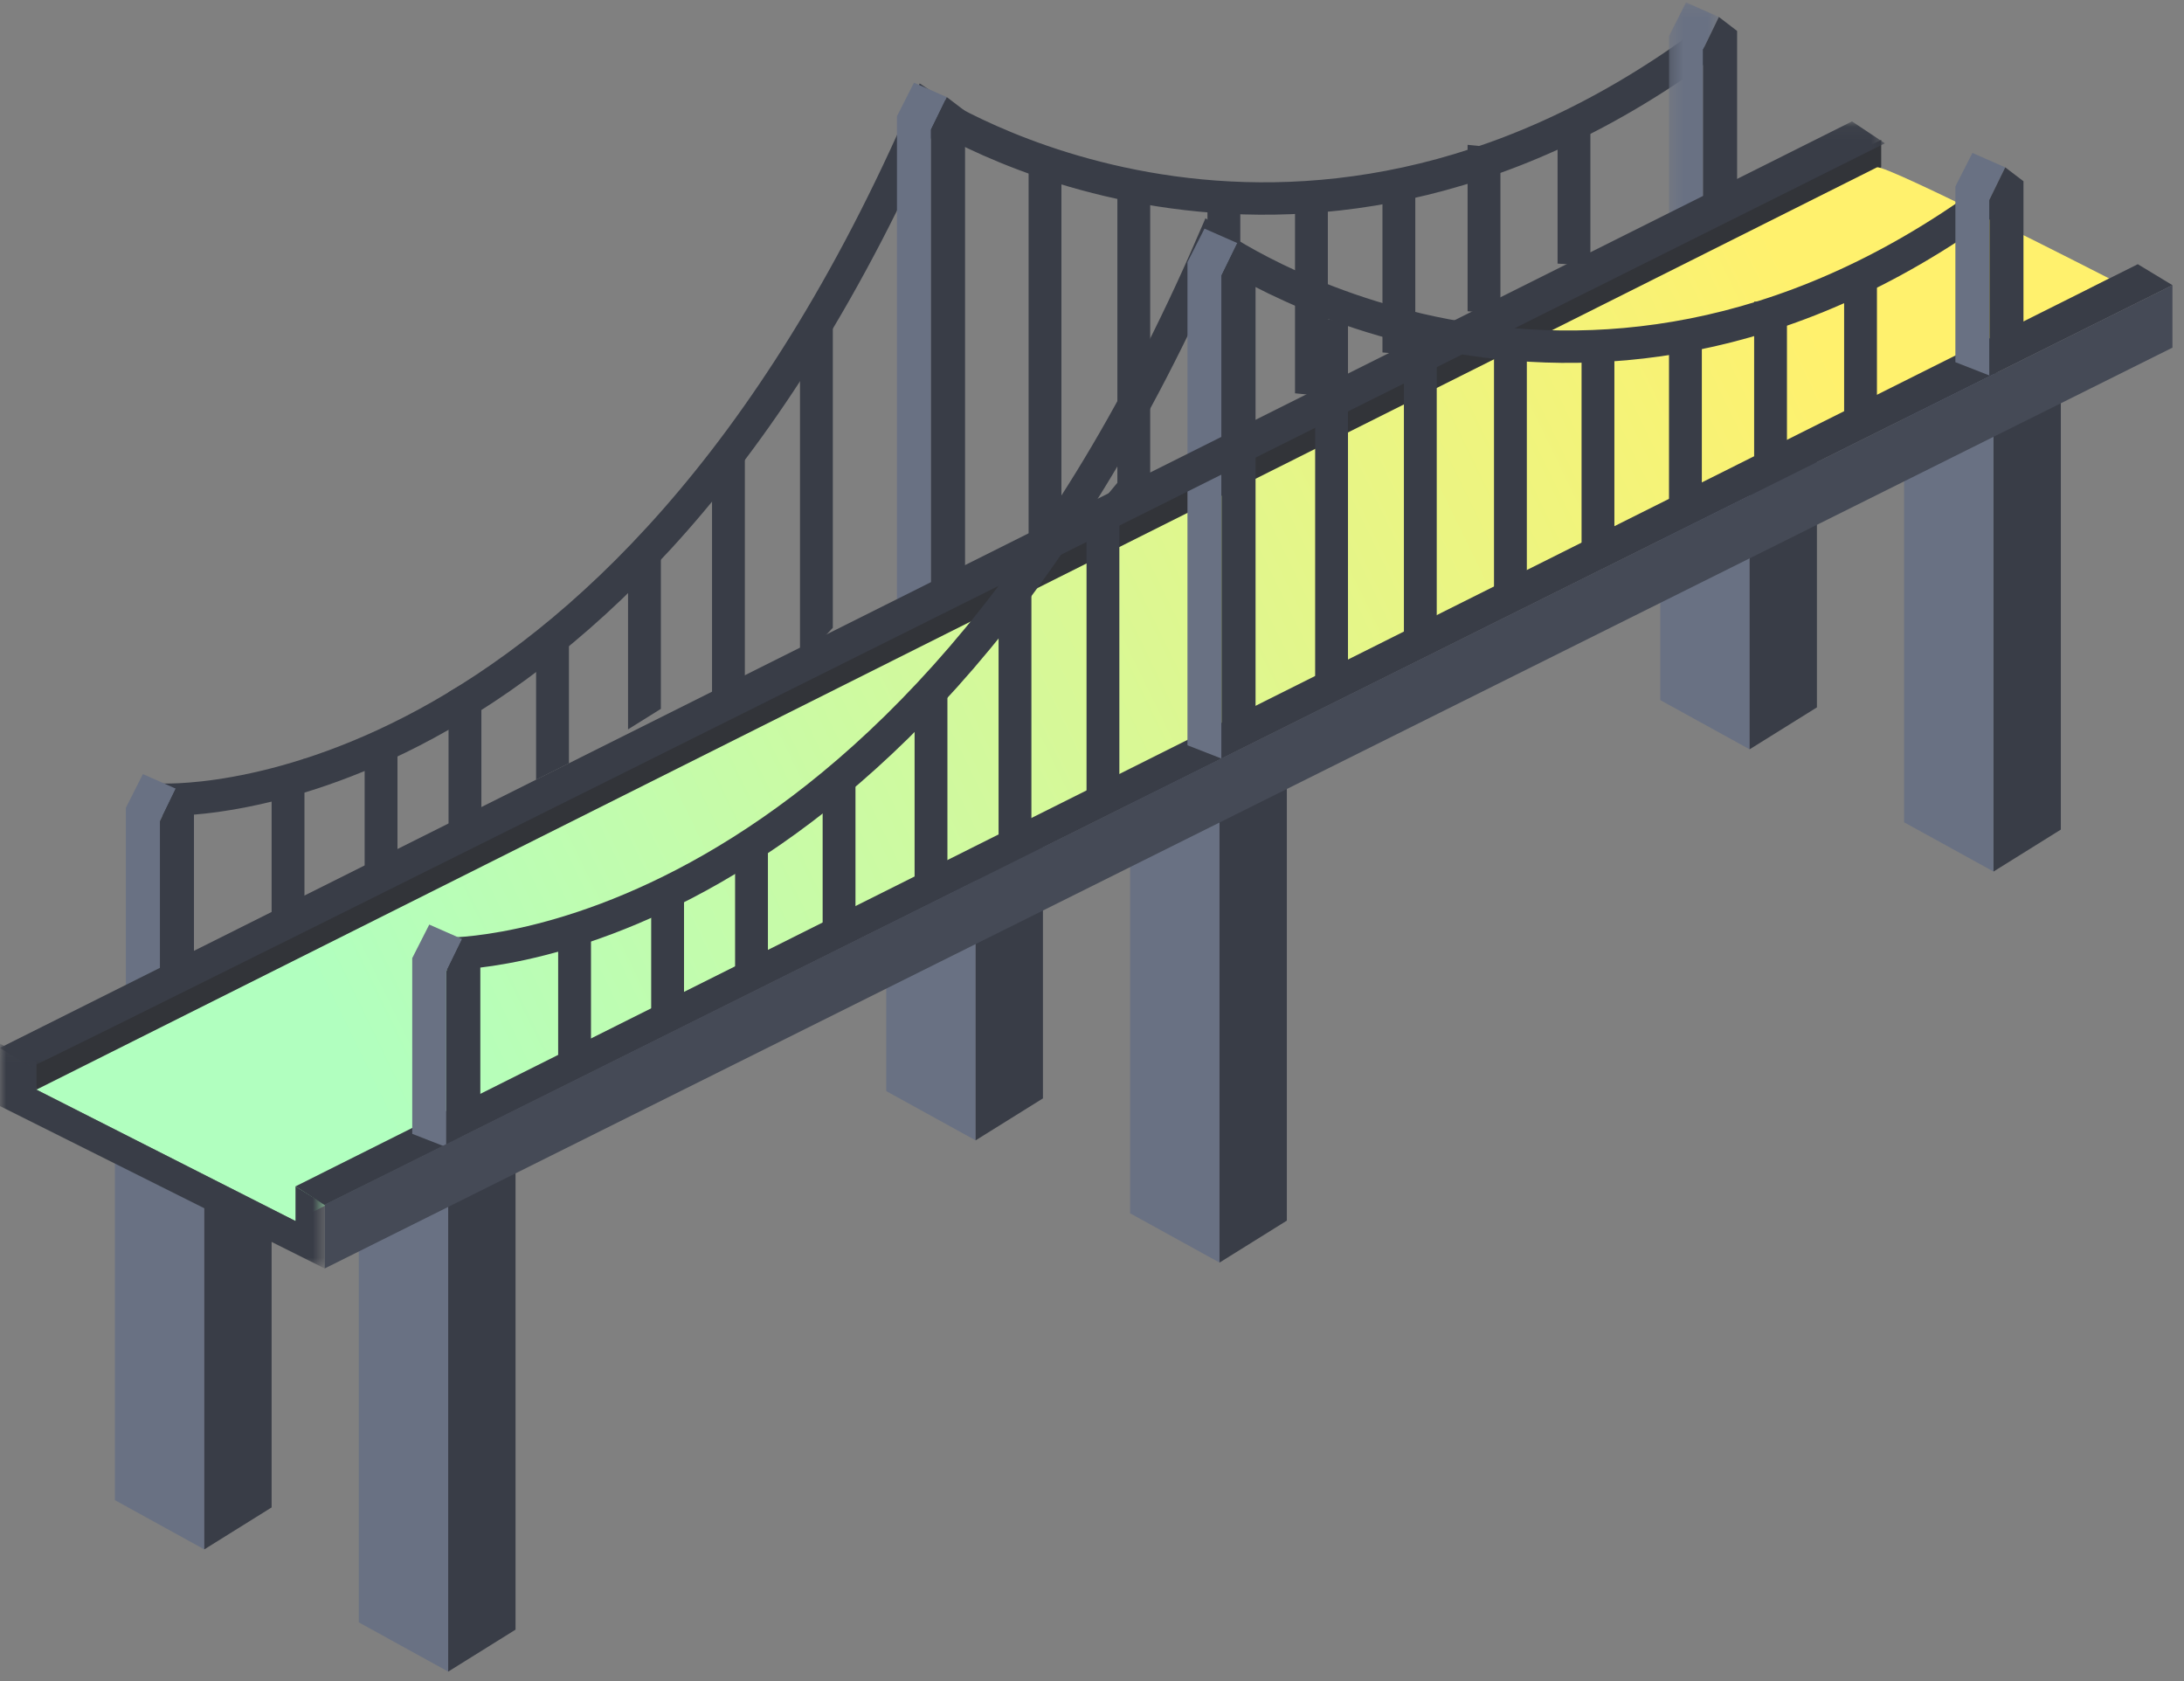 <?xml version="1.0" encoding="UTF-8"?>
<svg width="178px" height="137px" viewBox="0 0 178 137" version="1.1" xmlns="http://www.w3.org/2000/svg" xmlns:xlink="http://www.w3.org/1999/xlink">
    <rect x="0" y="0" width="178" height="137" fill="#808080" stroke="none"/>
    <title>Group</title>
    <defs>
        <linearGradient x1="8.595%" y1="60.221%" x2="92.359%" y2="39.031%" id="linearGradient-1">
            <stop stop-color="#B1FFBF" offset="0%"></stop>
            <stop stop-color="#FFF16D" offset="100%"></stop>
        </linearGradient>
        <polygon id="path-2" points="0.331 0.197 4.394 0.197 4.394 18.458 0.331 18.458"></polygon>
        <polygon id="path-4" points="0 0.052 26.462 0.052 26.462 18.362 0 18.362"></polygon>
        <polygon id="path-6" points="0 0.059 153.619 0.059 153.619 77.042 0 77.042"></polygon>
    </defs>
    <g id="Page-1" stroke="none" stroke-width="1" fill="none" fill-rule="evenodd">
        <g id="swap2" transform="translate(-865, -329)">
            <g id="Group" transform="translate(865, 329)">
                <g id="Group-4">
                    <polygon id="Fill-1" fill="#323439" points="2.28 85.926 153.321 11.396 153.321 13.64 2.973 88.8"></polygon>
                    <polygon id="Fill-2" fill="#697183" points="9.366 94.215 9.366 122.25 16.651 126.264 16.651 98.166"></polygon>
                    <polygon id="Fill-3" fill="#393D47" points="22.137 100.247 22.137 122.844 16.65 126.264 16.65 98.167"></polygon>
                    <polygon id="Fill-4" fill="#697183" points="29.244 132.21 36.528 136.224 36.528 92.134 29.244 88.182"></polygon>
                    <polygon id="Fill-5" fill="#393D47" points="36.528 95.639 36.528 136.224 42.016 132.805 42.016 94.215"></polygon>
                    <polygon id="Fill-6" fill="#697183" points="72.23 60.881 72.23 88.917 79.515 92.931 79.515 64.833"></polygon>
                    <polygon id="Fill-7" fill="#393D47" points="85.001 66.914 85.001 89.511 79.514 92.93 79.514 64.833"></polygon>
                    <polygon id="Fill-8" fill="#697183" points="92.108 54.849 92.108 98.877 99.393 102.891 99.393 58.8"></polygon>
                    <polygon id="Fill-9" fill="#393D47" points="104.88 60.881 104.88 99.472 99.393 102.891 99.393 62.305"></polygon>
                    <polygon id="Fill-10" fill="#697183" points="135.312 29.015 135.312 57.051 142.597 61.064 142.597 32.967"></polygon>
                    <polygon id="Fill-11" fill="#393D47" points="148.083 35.048 148.083 57.645 142.596 61.064 142.596 32.967"></polygon>
                    <polygon id="Fill-12" fill="#697183" points="155.19 22.983 155.19 67.011 162.475 71.024 162.475 26.934"></polygon>
                    <polygon id="Fill-13" fill="#393D47" points="167.962 29.015 167.962 67.605 162.475 71.025 162.475 30.439"></polygon>
                    <path d="M152.975,13.639 C153.718,13.379 171.907,22.695 171.907,22.695 L24.084,99.504 L2.973,88.801 L152.975,13.639 Z" id="Fill-14" fill="url(#linearGradient-1)"></path>
                    <path d="M36.373,77.725 C36.373,77.725 73.44,78.482 98.812,19.809 C98.812,19.809 128.346,40.98 162.142,16.277" id="Stroke-16" stroke="#393D47" stroke-width="2.64"></path>
                    <path d="M12.994,65.161 C12.994,65.161 50.166,67.448 75.538,8.775 C75.538,8.775 104.968,28.416 138.764,3.713" id="Stroke-18" stroke="#393D47" stroke-width="2.64"></path>
                    <polygon id="Fill-20" fill="#393D47" points="22.137 63.379 22.137 75.198 24.813 73.86 24.813 61.818"></polygon>
                    <polygon id="Fill-22" fill="#393D47" points="29.719 60.349 29.719 72.168 32.395 70.831 32.395 58.789"></polygon>
                    <polygon id="Fill-24" fill="#393D47" points="36.558 56.41 36.558 68.229 39.233 66.891 39.233 54.849"></polygon>
                    <polygon id="Fill-26" fill="#393D47" points="43.693 51.72 43.693 63.539 46.369 62.201 46.369 50.159"></polygon>
                    <polygon id="Fill-28" fill="#393D47" points="51.187 44.675 51.187 59.437 53.863 57.766 53.863 42.725"></polygon>
                    <polygon id="Fill-30" fill="#393D47" points="58.032 38.036 58.032 57.588 60.707 55.374 60.707 35.454"></polygon>
                    <polygon id="Fill-32" fill="#393D47" points="65.201 28.824 65.201 54.01 67.877 51.159 67.877 25.498"></polygon>
                    <polygon id="Fill-34" fill="#393D47" points="86.508 13.624 86.508 45.093 83.833 44.594 83.833 12.992"></polygon>
                    <polygon id="Fill-36" fill="#393D47" points="93.744 14.9 93.744 40.814 91.068 40.402 91.068 14.38"></polygon>
                    <polygon id="Fill-38" fill="#393D47" points="101.086 15.487 101.086 36.085 98.41 35.758 98.41 15.074"></polygon>
                    <polygon id="Fill-40" fill="#393D47" points="108.222 15.413 108.222 32.319 105.546 32.051 105.546 15.074"></polygon>
                    <polygon id="Fill-42" fill="#393D47" points="115.349 14.667 115.349 28.949 112.673 28.722 112.673 14.38"></polygon>
                    <polygon id="Fill-44" fill="#393D47" points="122.287 12.074 122.287 25.58 119.611 25.365 119.611 11.803"></polygon>
                    <polygon id="Fill-46" fill="#393D47" points="129.621 10.151 129.621 21.664 126.945 21.482 126.945 9.92"></polygon>
                    <g id="Group-50" transform="translate(23.76, 21.12)" fill="#393D47">
                        <path d="M0.324,75.559 C0.324,75.559 1.117,76.069 2.702,77.088 C103.1,27.109 153.299,2.12 153.299,2.12 L150.474,0.41 L0.324,75.559 Z" id="Fill-48"></path>
                    </g>
                    <polygon id="Fill-54" fill="#697183" points="13.033 81.343 10.258 80.252 10.258 65.833 11.645 63.082 14.321 64.267 13.033 66.923"></polygon>
                    <polygon id="Fill-56" fill="#393D47" points="15.808 65.406 15.808 79.398 13.033 81.343 13.033 66.924 14.322 64.267"></polygon>
                    <polygon id="Fill-58" fill="#697183" points="36.373 93.483 33.598 92.399 33.598 78.078 34.986 75.346 37.661 76.524 36.373 79.162"></polygon>
                    <polygon id="Fill-60" fill="#393D47" points="39.148 77.655 39.148 91.552 36.373 93.484 36.373 79.162 37.662 76.524"></polygon>
                    <g id="Group-64" transform="translate(135.696, 0)">
                        <mask id="mask-3" fill="white">
                            <use xlink:href="#path-2"></use>
                        </mask>
                        <g id="Clip-63"></g>
                        <polygon id="Fill-62" fill="#697183" mask="url(#mask-3)" points="3.106 18.458 0.331 17.367 0.331 2.948 1.718 0.197 4.394 1.383 3.106 4.039"></polygon>
                    </g>
                    <polygon id="Fill-65" fill="#393D47" points="141.577 2.521 141.577 16.513 138.802 18.458 138.802 4.039 140.091 1.383"></polygon>
                    <polygon id="Fill-67" fill="#697183" points="162.142 30.599 159.367 29.515 159.367 15.194 160.755 12.462 163.431 13.639 162.142 16.277"></polygon>
                    <polygon id="Fill-69" fill="#393D47" points="164.917 14.77 164.917 28.667 162.142 30.599 162.142 16.277 163.431 13.639"></polygon>
                    <polygon id="Fill-71" fill="#697183" points="99.555 61.818 96.78 60.734 96.78 21.364 98.168 18.631 100.843 19.809 99.555 22.447"></polygon>
                    <polygon id="Fill-73" fill="#393D47" points="102.33 20.94 102.33 59.886 99.555 61.818 99.555 22.447 100.844 19.809"></polygon>
                    <polygon id="Fill-75" fill="#697183" points="75.879 49.925 73.104 48.841 73.104 9.47 74.492 6.738 77.167 7.916 75.879 10.554"></polygon>
                    <polygon id="Fill-77" fill="#393D47" points="78.654 9.046 78.654 47.993 75.879 49.925 75.879 10.554 77.168 7.916"></polygon>
                    <polygon id="Fill-79" fill="#393D47" points="45.491 75.874 45.491 87.693 48.167 86.355 48.167 74.314"></polygon>
                    <polygon id="Fill-81" fill="#393D47" points="53.073 72.596 53.073 84.415 55.749 83.077 55.749 71.035"></polygon>
                    <polygon id="Fill-83" fill="#393D47" points="59.911 68.657 59.911 80.475 62.587 79.137 62.587 67.095"></polygon>
                    <polygon id="Fill-85" fill="#393D47" points="67.047 63.907 67.047 75.726 69.723 74.388 69.723 62.346"></polygon>
                    <polygon id="Fill-87" fill="#393D47" points="74.541 57.449 74.541 72.212 77.217 70.541 77.217 55.5"></polygon>
                    <polygon id="Fill-89" fill="#393D47" points="81.386 50.811 81.386 70.362 84.062 68.149 84.062 48.228"></polygon>
                    <polygon id="Fill-91" fill="#393D47" points="88.555 42.371 88.555 66.784 91.23 64.021 91.23 39.147"></polygon>
                    <polygon id="Fill-93" fill="#393D47" points="109.863 26.362 109.863 55.969 107.187 55.5 107.187 25.767"></polygon>
                    <polygon id="Fill-95" fill="#393D47" points="117.097 27.646 117.097 52.13 114.421 51.742 114.421 27.154"></polygon>
                    <polygon id="Fill-97" fill="#393D47" points="124.44 28.262 124.44 48.859 121.764 48.533 121.764 27.848"></polygon>
                    <polygon id="Fill-99" fill="#393D47" points="131.576 28.188 131.576 45.094 128.9 44.825 128.9 27.849"></polygon>
                    <polygon id="Fill-101" fill="#393D47" points="138.703 27.441 138.703 41.724 136.027 41.497 136.027 27.155"></polygon>
                    <polygon id="Fill-103" fill="#393D47" points="145.641 24.849 145.641 38.354 142.965 38.14 142.965 24.578"></polygon>
                    <polygon id="Fill-105" fill="#393D47" points="152.975 22.926 152.975 34.439 150.299 34.256 150.299 22.695"></polygon>
                    <g id="Group-109" transform="translate(0, 85.008)">
                        <mask id="mask-5" fill="white">
                            <use xlink:href="#path-4"></use>
                        </mask>
                        <g id="Clip-108"></g>
                        <polygon id="Fill-107" fill="#393D47" mask="url(#mask-5)" points="-5.28e-05 5.131 26.462 18.362 26.462 13.158 24.084 11.671 24.084 14.496 2.974 3.793 2.974 1.539 -5.28e-05 0.052"></polygon>
                    </g>
                    <polygon id="Fill-110" fill="#454A56" points="177.058 28.331 26.462 103.37 26.462 98.166 177.058 23.24"></polygon>
                </g>
                <g id="Group-53" transform="translate(0, 9.835)">
                    <mask id="mask-7" fill="white">
                        <use xlink:href="#path-6"></use>
                    </mask>
                    <g id="Clip-52"></g>
                    <path d="M-5.28e-05,75.556 C-5.28e-05,75.556 2.23,77.042 2.676,77.042 C3.122,77.042 153.619,1.843 153.619,1.843 L150.943,0.059 L-5.28e-05,75.556 Z" id="Fill-51" fill="#393D47" mask="url(#mask-7)"></path>
                </g>
            </g>
        </g>
    </g>
</svg>
